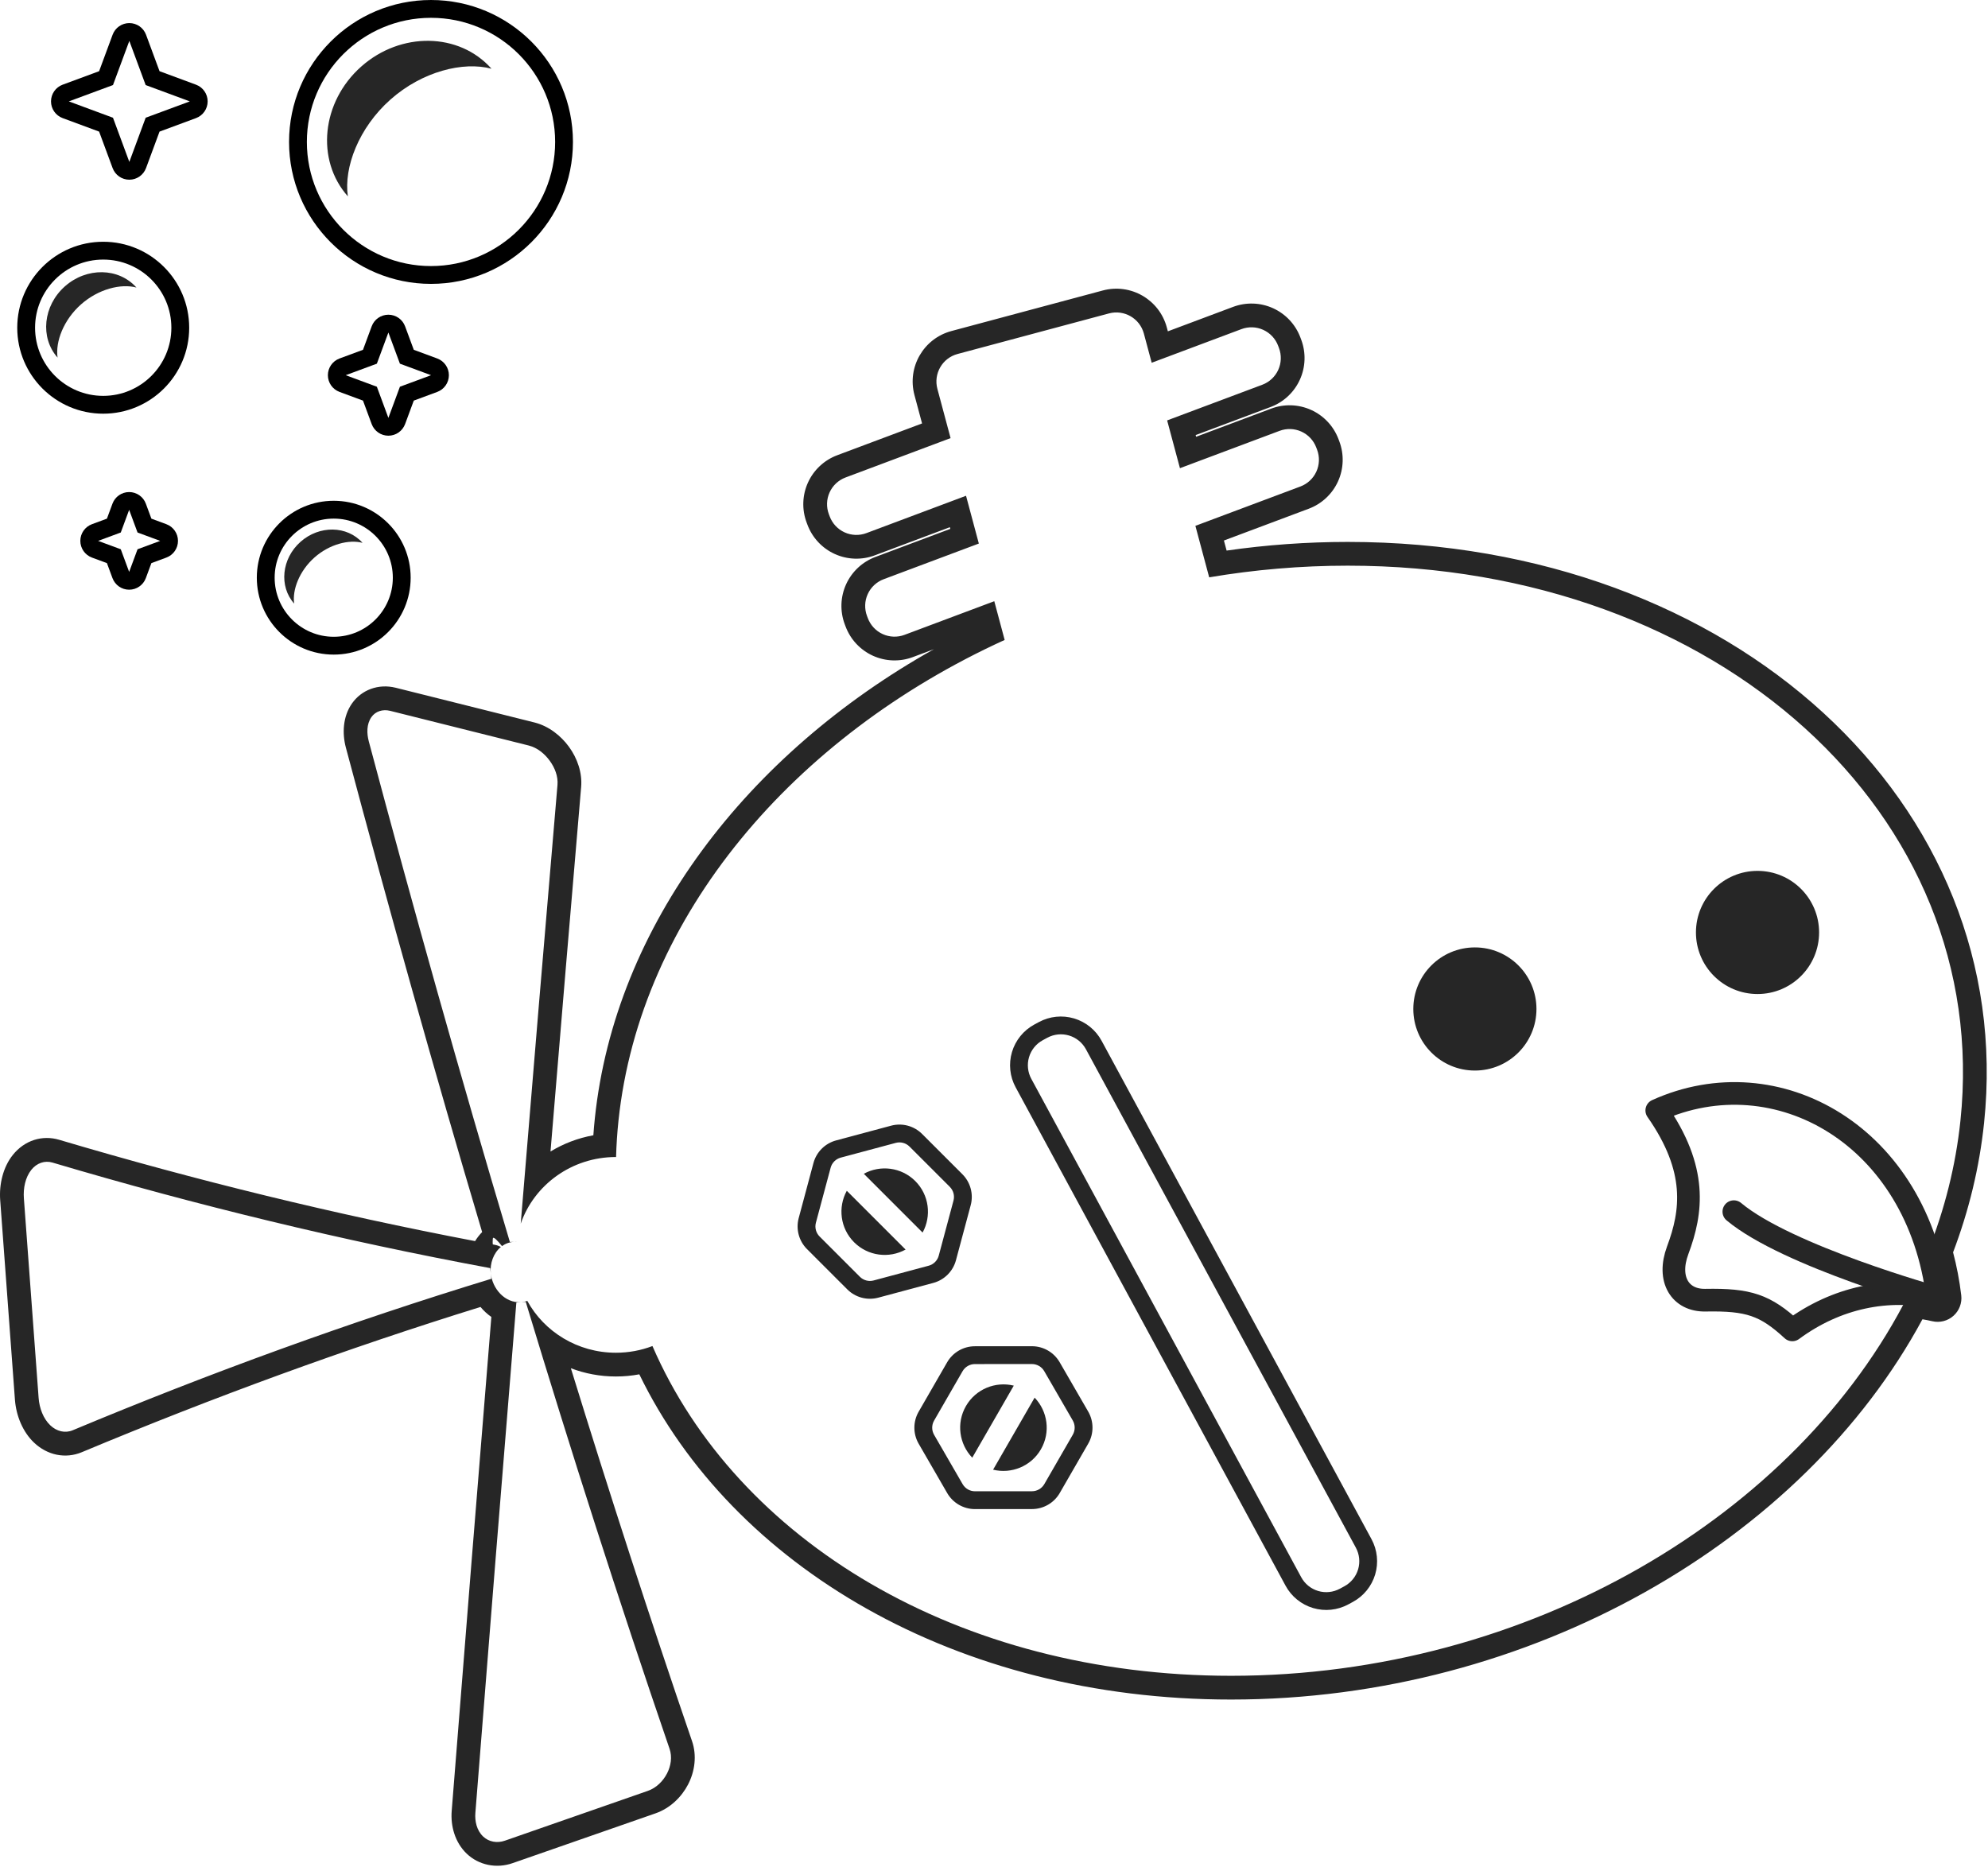<?xml version="1.0" encoding="UTF-8" standalone="no"?>
<!DOCTYPE svg PUBLIC "-//W3C//DTD SVG 1.1//EN" "http://www.w3.org/Graphics/SVG/1.1/DTD/svg11.dtd">
<svg width="100%" height="100%" viewBox="0 0 837 786" version="1.1" xmlns="http://www.w3.org/2000/svg" xmlns:xlink="http://www.w3.org/1999/xlink" xml:space="preserve" xmlns:serif="http://www.serif.com/" style="fill-rule:evenodd;clip-rule:evenodd;stroke-linecap:round;stroke-linejoin:round;stroke-miterlimit:1.5;">
    <g transform="matrix(1,0,0,1,-1218.58,-73.848)">
        <g transform="matrix(1,0,0,1,1098.14,0)">
            <g transform="matrix(1,0,0,1,67.855,20.045)">
                <g>
                    <path d="M252.612,576.378C253.46,575 254.453,573.72 255.578,572.571C235.42,504.787 216.377,436.756 198.199,368.554C196.6,362.557 196.951,355.501 200.741,350.049C204.727,344.314 211.843,341.543 219.255,343.399L277.598,358.002C283.703,359.53 288.763,363.645 292.083,368.178C295.708,373.126 297.769,379.228 297.264,385.137C292.889,436.305 288.594,487.478 284.363,538.654C289.792,535.349 295.885,532.99 302.403,531.816C302.57,529.435 302.78,527.046 303.032,524.649C311.566,443.456 367.102,371.256 445.785,327.152L436.923,330.474C431.459,332.521 425.406,332.315 420.095,329.899C414.783,327.484 410.649,323.057 408.601,317.594L408.245,316.643C406.197,311.179 406.404,305.126 408.819,299.814C411.235,294.503 415.661,290.369 421.125,288.321L452.692,276.49C452.692,276.49 452.502,275.782 452.502,275.782L420.869,287.638C415.405,289.685 409.352,289.479 404.04,287.063C398.729,284.648 394.595,280.222 392.547,274.758L392.191,273.807C390.143,268.343 390.35,262.29 392.765,256.979C395.18,251.667 399.607,247.533 405.071,245.485C405.071,245.485 440.796,232.096 440.796,232.096L437.592,220.137C434.447,208.401 441.412,196.337 453.148,193.192L516.899,176.11C528.636,172.966 540.699,179.93 543.844,191.667L544.284,193.31L571.759,183.013C577.222,180.965 583.276,181.172 588.587,183.588C593.898,186.003 598.033,190.429 600.08,195.893L600.437,196.844C602.484,202.308 602.278,208.361 599.862,213.672C597.447,218.984 593.021,223.118 587.557,225.166L555.99,236.996C555.99,236.996 556.18,237.705 556.18,237.705L587.813,225.849C593.277,223.801 599.33,224.008 604.641,226.423C609.953,228.839 614.087,233.265 616.135,238.729L616.491,239.68C618.539,245.144 618.332,251.197 615.917,256.508C613.501,261.82 609.075,265.954 603.611,268.001C603.611,268.001 567.885,281.391 567.885,281.391C567.885,281.391 569.02,285.626 569.02,285.626C585.718,283.231 602.77,281.982 620.041,281.982C782.582,281.982 902.056,392.269 887.922,526.74C885.959,545.422 881.518,563.619 874.882,581.106C876.403,586.847 877.564,592.876 878.321,599.179C878.71,602.416 877.495,605.64 875.067,607.817C872.639,609.994 869.302,610.85 866.126,610.111C864.749,609.79 863.367,609.518 861.982,609.293C811.791,702.404 697.281,769.407 570.913,769.407C455.072,769.407 360.983,713.21 321.752,632.469C318.56,633.067 315.265,633.38 311.896,633.38C305.206,633.38 298.81,632.146 292.932,629.901C309.134,682.431 326.074,734.791 343.949,786.912C346.005,792.905 345.192,799.57 342.26,805.206C339.557,810.401 334.795,815.158 328.566,817.328L268.399,838.29C261.544,840.678 254.141,839.101 249.139,834.351C244.083,829.55 242.265,822.611 242.761,816.326C248.239,746.982 253.795,677.644 259.455,608.311C257.759,607.123 256.224,605.701 254.888,604.104C198.21,621.688 142.216,642.186 87.035,665.257C80.131,668.144 72.498,666.536 66.897,661.213C62.227,656.775 59.376,649.987 58.869,643.121L52.667,559.103C52.169,552.37 53.923,545.177 57.973,540.11C62.939,533.898 70.407,531.612 77.507,533.72C135.3,550.878 193.736,565.154 252.612,576.378ZM259.223,589.994C259.894,596.38 265.116,602.576 271.961,602.095C272.89,602.029 273.768,601.845 274.589,601.558C281.709,614.54 295.752,623.38 311.896,623.38C317.324,623.38 322.515,622.381 327.284,620.561C362.694,702.335 455.812,759.407 570.913,759.407C696.056,759.407 809.393,691.943 856.267,598.616C860.325,598.853 864.377,599.437 868.392,600.371C867.556,593.409 866.189,586.81 864.355,580.595C871.338,562.985 875.99,544.6 877.977,525.694C891.534,396.705 775.957,291.982 620.041,291.982C600.221,291.982 580.697,293.674 561.686,296.893L555.877,275.212L600.102,258.638C603.082,257.521 605.496,255.266 606.814,252.368C608.131,249.471 608.244,246.17 607.127,243.189L606.771,242.238C605.654,239.258 603.399,236.844 600.501,235.526C597.604,234.209 594.303,234.096 591.322,235.213L549.372,250.935L543.981,230.818L584.047,215.802C587.028,214.685 589.442,212.43 590.76,209.533C592.077,206.636 592.19,203.334 591.073,200.354L590.716,199.403C589.599,196.422 587.344,194.008 584.447,192.69C581.55,191.373 578.248,191.26 575.268,192.377L537.476,206.541L534.184,194.255C532.469,187.853 525.889,184.054 519.488,185.77L455.736,202.852C449.335,204.567 445.536,211.147 447.251,217.549L452.805,238.275L408.58,254.849C405.6,255.966 403.185,258.221 401.868,261.118C400.55,264.015 400.438,267.317 401.555,270.297L401.911,271.248C403.028,274.229 405.283,276.643 408.18,277.961C411.077,279.278 414.379,279.391 417.359,278.274L459.31,262.551L464.7,282.669L424.634,297.685C421.654,298.802 419.24,301.057 417.922,303.954C416.605,306.851 416.492,310.153 417.609,313.133L417.965,314.084C419.082,317.064 421.337,319.479 424.234,320.796C427.131,322.114 430.433,322.227 433.413,321.11L471.205,306.946L475.575,323.256C386.874,363.682 322.064,439.237 312.977,525.694C312.438,530.827 312.103,535.921 311.966,540.972C311.943,540.972 311.92,540.972 311.896,540.972C293.281,540.972 277.461,552.725 271.825,569.027C276.887,507.44 282.035,445.859 287.3,384.285C287.605,380.715 286.206,377.077 284.016,374.087C281.97,371.293 278.932,368.644 275.17,367.702L216.827,353.099C213.696,352.316 210.636,353.333 208.952,355.756C206.866,358.757 206.982,362.678 207.861,365.978C226.644,436.444 246.349,506.728 267.257,576.745L270.002,576.643L269.998,576.671C269.744,576.662 269.488,576.662 269.23,576.672C267.185,576.748 265.409,577.412 263.94,578.473C261.966,576.031 260.237,574.247 260.095,575.281C260.08,575.389 260.067,575.496 260.055,575.602C260.014,576.004 259.996,576.414 260.004,576.828C260.01,577.15 260.031,577.469 260.066,577.782C260.315,577.829 260.565,577.875 260.814,577.921C261.761,578.097 262.658,578.404 263.487,578.821C260.356,581.373 258.783,585.803 259.223,589.994ZM258.988,587.753C196.994,576.241 135.474,561.361 74.661,543.307C71.419,542.344 68.052,543.517 65.785,546.354C63.234,549.544 62.326,554.127 62.639,558.367L68.842,642.385C69.165,646.752 70.815,651.141 73.785,653.964C76.408,656.457 79.945,657.383 83.178,656.031C141.097,631.815 199.906,610.42 259.459,592.234L258.988,587.753ZM269.984,602.234C264.131,673.854 258.388,745.481 252.73,817.113C252.457,820.57 253.245,824.46 256.025,827.1C258.379,829.335 261.883,829.971 265.109,828.847L325.276,807.884C328.992,806.59 331.776,803.689 333.389,800.59C335.063,797.371 335.664,793.579 334.49,790.156C313.079,727.725 293.007,664.952 273.937,601.956L269.984,602.234Z" style="fill:rgb(38,38,38);"/>
                    <g transform="matrix(0.368,-0.368,0.368,0.368,285.107,552.569)">
                        <path d="M161.681,137.113C169.708,132.479 179.597,132.479 187.624,137.113L227.537,160.157C235.564,164.791 240.509,173.356 240.509,182.625L240.509,228.712C240.509,237.981 235.564,246.546 227.537,251.18L187.624,274.224C179.597,278.858 169.708,278.858 161.681,274.224L121.767,251.18C113.741,246.546 108.796,237.981 108.796,228.712L108.796,182.625C108.796,173.356 113.741,164.791 121.767,160.157L161.681,137.113ZM168.887,149.595L128.974,172.639C125.407,174.699 123.209,178.505 123.209,182.625L123.209,228.712C123.209,232.832 125.407,236.638 128.974,238.698L168.887,261.742C172.455,263.802 176.85,263.802 180.418,261.742L220.331,238.698C223.898,236.638 226.096,232.832 226.096,228.712L226.096,182.625C226.096,178.505 223.898,174.699 220.331,172.639L180.418,149.595C176.85,147.535 172.455,147.535 168.887,149.595Z" style="fill:rgb(38,38,38);"/>
                        <path d="M164.924,239.296C150.334,235.077 139.652,221.61 139.652,205.669C139.652,189.727 150.334,176.26 164.924,172.041L164.924,239.296ZM184.381,172.041C198.971,176.26 209.652,189.727 209.652,205.669C209.652,221.61 198.971,235.077 184.381,239.296L184.381,172.041Z" style="fill:rgb(38,38,38);"/>
                    </g>
                    <g transform="matrix(0.451,0.26,-0.26,0.451,449.765,516.761)">
                        <path d="M161.681,137.113C169.708,132.479 179.597,132.479 187.624,137.113L227.537,160.157C235.564,164.791 240.509,173.356 240.509,182.625L240.509,228.712C240.509,237.981 235.564,246.546 227.537,251.18L187.624,274.224C179.597,278.858 169.708,278.858 161.681,274.224L121.767,251.18C113.741,246.546 108.796,237.981 108.796,228.712L108.796,182.625C108.796,173.356 113.741,164.791 121.767,160.157L161.681,137.113ZM168.887,149.595L128.974,172.639C125.407,174.699 123.209,178.505 123.209,182.625L123.209,228.712C123.209,232.832 125.407,236.638 128.974,238.698L168.887,261.742C172.455,263.802 176.85,263.802 180.418,261.742L220.331,238.698C223.898,236.638 226.096,232.832 226.096,228.712L226.096,182.625C226.096,178.505 223.898,174.699 220.331,172.639L180.418,149.595C176.85,147.535 172.455,147.535 168.887,149.595Z" style="fill:rgb(38,38,38);"/>
                        <path d="M164.924,239.296C150.334,235.077 139.652,221.61 139.652,205.669C139.652,189.727 150.334,176.26 164.924,172.041L164.924,239.296ZM184.381,172.041C198.971,176.26 209.652,189.727 209.652,205.669C209.652,221.61 198.971,235.077 184.381,239.296L184.381,172.041Z" style="fill:rgb(38,38,38);"/>
                    </g>
                    <g>
                        <path d="M750.126,521.366C800.666,498.477 860.175,531.943 868.392,600.371C847.532,595.518 825.68,600.112 807.193,613.76C795.795,603.271 788.791,600.912 770.596,601.252C760.036,601.449 754.344,592.551 758.948,580.219C764.967,564.098 767.489,546.169 750.126,521.366Z" style="fill:none;stroke:rgb(38,38,38);stroke-width:9.54px;"/>
                        <path d="M868.392,600.371C868.392,600.371 804.988,582.741 782.576,563.981" style="fill:none;stroke:rgb(38,38,38);stroke-width:9.54px;"/>
                    </g>
                    <g transform="matrix(1.102,0,0,1.102,-61.801,-48.373)">
                        <circle cx="667.287" cy="478.233" r="23.526" style="fill:rgb(38,38,38);"/>
                    </g>
                    <g transform="matrix(1.102,0,0,1.102,57.197,-80.596)">
                        <circle cx="667.287" cy="478.233" r="23.526" style="fill:rgb(38,38,38);"/>
                    </g>
                    <g transform="matrix(0.476,0.879,-1.177,0.637,835.135,-218.525)">
                        <path d="M731.621,476.821L731.621,478.439C731.621,482.302 729.567,486.006 725.91,488.737C722.253,491.469 717.293,493.003 712.121,493.003L473.37,493.003C468.198,493.003 463.239,491.469 459.582,488.737C455.925,486.006 453.87,482.302 453.87,478.439L453.87,476.821C453.87,472.958 455.925,469.254 459.582,466.522C463.239,463.791 468.198,462.257 473.37,462.257L712.121,462.257C717.293,462.257 722.253,463.791 725.91,466.522C729.567,469.254 731.621,472.958 731.621,476.821ZM724.121,476.821C724.121,474.444 722.857,472.164 720.607,470.483C718.356,468.802 715.304,467.858 712.121,467.858L473.37,467.858C470.188,467.858 467.135,468.802 464.885,470.483C462.634,472.164 461.37,474.444 461.37,476.821L461.37,478.439C461.37,480.816 462.634,483.096 464.885,484.777C467.135,486.457 470.188,487.402 473.37,487.402L712.121,487.402C715.304,487.402 718.356,486.457 720.607,484.777C722.857,483.096 724.121,480.816 724.121,478.439L724.121,476.821Z" style="fill:rgb(38,38,38);"/>
                    </g>
                </g>
                <g transform="matrix(0.436,0,0,0.436,157.277,102.449)">
                    <path d="M151.067,203.581L159.453,226.243L182.114,234.629C188.867,237.128 193.351,243.567 193.351,250.767C193.351,257.968 188.867,264.407 182.114,266.906L159.453,275.292L151.067,297.954C148.568,304.707 142.129,309.19 134.928,309.19C127.728,309.19 121.289,304.707 118.79,297.954L110.404,275.292L87.742,266.906C80.989,264.407 76.506,257.968 76.506,250.767C76.506,243.567 80.989,237.128 87.742,234.629L110.404,226.243L118.79,203.581C121.289,196.828 127.728,192.345 134.928,192.345C142.129,192.345 148.568,196.828 151.067,203.581ZM134.928,209.553L123.797,239.636L93.714,250.767L123.797,261.899L134.928,291.982L146.06,261.899L176.143,250.767L146.06,239.636L134.928,209.553Z"/>
                </g>
                <g transform="matrix(0.317,0,0,0.317,64.191,202.051)">
                    <path d="M157.096,201.35L164.456,221.24L184.346,228.599C193.622,232.032 199.78,240.877 199.78,250.767C199.78,260.658 193.622,269.503 184.346,272.936L164.456,280.295L157.096,300.185C153.664,309.461 144.819,315.619 134.928,315.619C125.038,315.619 116.193,309.461 112.76,300.185L105.4,280.295L85.511,272.936C76.235,269.503 70.077,260.658 70.077,250.767C70.077,240.877 76.235,232.032 85.511,228.599L105.401,221.24L112.76,201.35C116.193,192.074 125.038,185.916 134.928,185.916C144.819,185.916 153.664,192.074 157.096,201.35ZM134.928,209.553L123.797,239.636L93.714,250.767L123.797,261.899L134.928,291.982L146.06,261.899L176.143,250.767L146.06,239.636L134.928,209.553Z"/>
                </g>
                <g transform="matrix(0.618,0,0,0.618,23.649,-58.478)">
                    <path d="M146.314,205.34L155.509,230.187L180.356,239.382C185.12,241.144 188.283,245.687 188.283,250.767C188.283,255.848 185.12,260.39 180.356,262.153L155.509,271.348L146.314,296.195C144.551,300.959 140.008,304.122 134.928,304.122C129.848,304.122 125.305,300.959 123.542,296.195L114.348,271.348L89.501,262.153C84.736,260.39 81.574,255.848 81.574,250.767C81.574,245.687 84.736,241.144 89.501,239.382L114.348,230.187L123.542,205.34C125.305,200.576 129.848,197.413 134.928,197.413C140.008,197.413 144.551,200.576 146.314,205.34ZM134.928,209.553L123.797,239.636L93.714,250.767L123.797,261.899L134.928,291.982L146.06,261.899L176.143,250.767L146.06,239.636L134.928,209.553Z"/>
                </g>
                <g>
                    <g transform="matrix(1,0,0,1,-25.585,-14.684)">
                        <path d="M259.633,68.488C292.617,68.488 319.396,95.267 319.396,128.251C319.396,161.235 292.617,188.014 259.633,188.014C226.649,188.014 199.87,161.235 199.87,128.251C199.87,95.267 226.649,68.488 259.633,68.488ZM259.633,75.988C230.788,75.988 207.37,99.406 207.37,128.251C207.37,157.096 230.788,180.514 259.633,180.514C288.478,180.514 311.896,157.096 311.896,128.251C311.896,99.406 288.478,75.988 259.633,75.988Z"/>
                    </g>
                    <g transform="matrix(0.664,0.748,-0.815,0.724,519.695,-247.141)">
                        <path d="M73.822,379.375C53.343,379.375 36.716,396.002 36.716,416.481C36.716,436.961 53.343,453.588 73.822,453.588C63.583,447.403 55.269,432.905 55.269,416.481C55.269,400.057 63.583,385.559 73.822,379.375Z" style="fill:rgb(38,38,38);"/>
                    </g>
                </g>
                <g transform="matrix(0.549,0,0,0.549,-32.45,129.444)">
                    <g transform="matrix(1,0,0,1,-25.585,-14.684)">
                        <path d="M259.633,62.319C296.022,62.319 325.565,91.862 325.565,128.251C325.565,164.64 296.022,194.182 259.633,194.182C223.244,194.182 193.701,164.64 193.701,128.251C193.701,91.862 223.244,62.319 259.633,62.319ZM259.633,75.988C230.788,75.988 207.37,99.406 207.37,128.251C207.37,157.096 230.788,180.514 259.633,180.514C288.478,180.514 311.896,157.096 311.896,128.251C311.896,99.406 288.478,75.988 259.633,75.988Z"/>
                    </g>
                    <g transform="matrix(0.664,0.748,-0.815,0.724,519.695,-247.141)">
                        <path d="M73.822,379.375C53.343,379.375 36.716,396.002 36.716,416.481C36.716,436.961 53.343,453.588 73.822,453.588C63.583,447.403 55.269,432.905 55.269,416.481C55.269,400.057 63.583,385.559 73.822,379.375Z" style="fill:rgb(38,38,38);"/>
                    </g>
                </g>
                <g transform="matrix(0.476,0,0,0.476,81.691,242.985)">
                    <g transform="matrix(1,0,0,1,-25.585,-14.684)">
                        <path d="M259.633,60.215C297.183,60.215 327.669,90.701 327.669,128.251C327.669,165.801 297.183,196.286 259.633,196.286C222.083,196.286 191.597,165.801 191.597,128.251C191.597,90.701 222.083,60.215 259.633,60.215ZM259.633,75.988C230.788,75.988 207.37,99.406 207.37,128.251C207.37,157.096 230.788,180.514 259.633,180.514C288.478,180.514 311.896,157.096 311.896,128.251C311.896,99.406 288.478,75.988 259.633,75.988Z"/>
                    </g>
                    <g transform="matrix(0.664,0.748,-0.815,0.724,519.695,-247.141)">
                        <path d="M73.822,379.375C53.343,379.375 36.716,396.002 36.716,416.481C36.716,436.961 53.343,453.588 73.822,453.588C63.583,447.403 55.269,432.905 55.269,416.481C55.269,400.057 63.583,385.559 73.822,379.375Z" style="fill:rgb(38,38,38);"/>
                    </g>
                </g>
            </g>
        </g>
    </g>
</svg>
